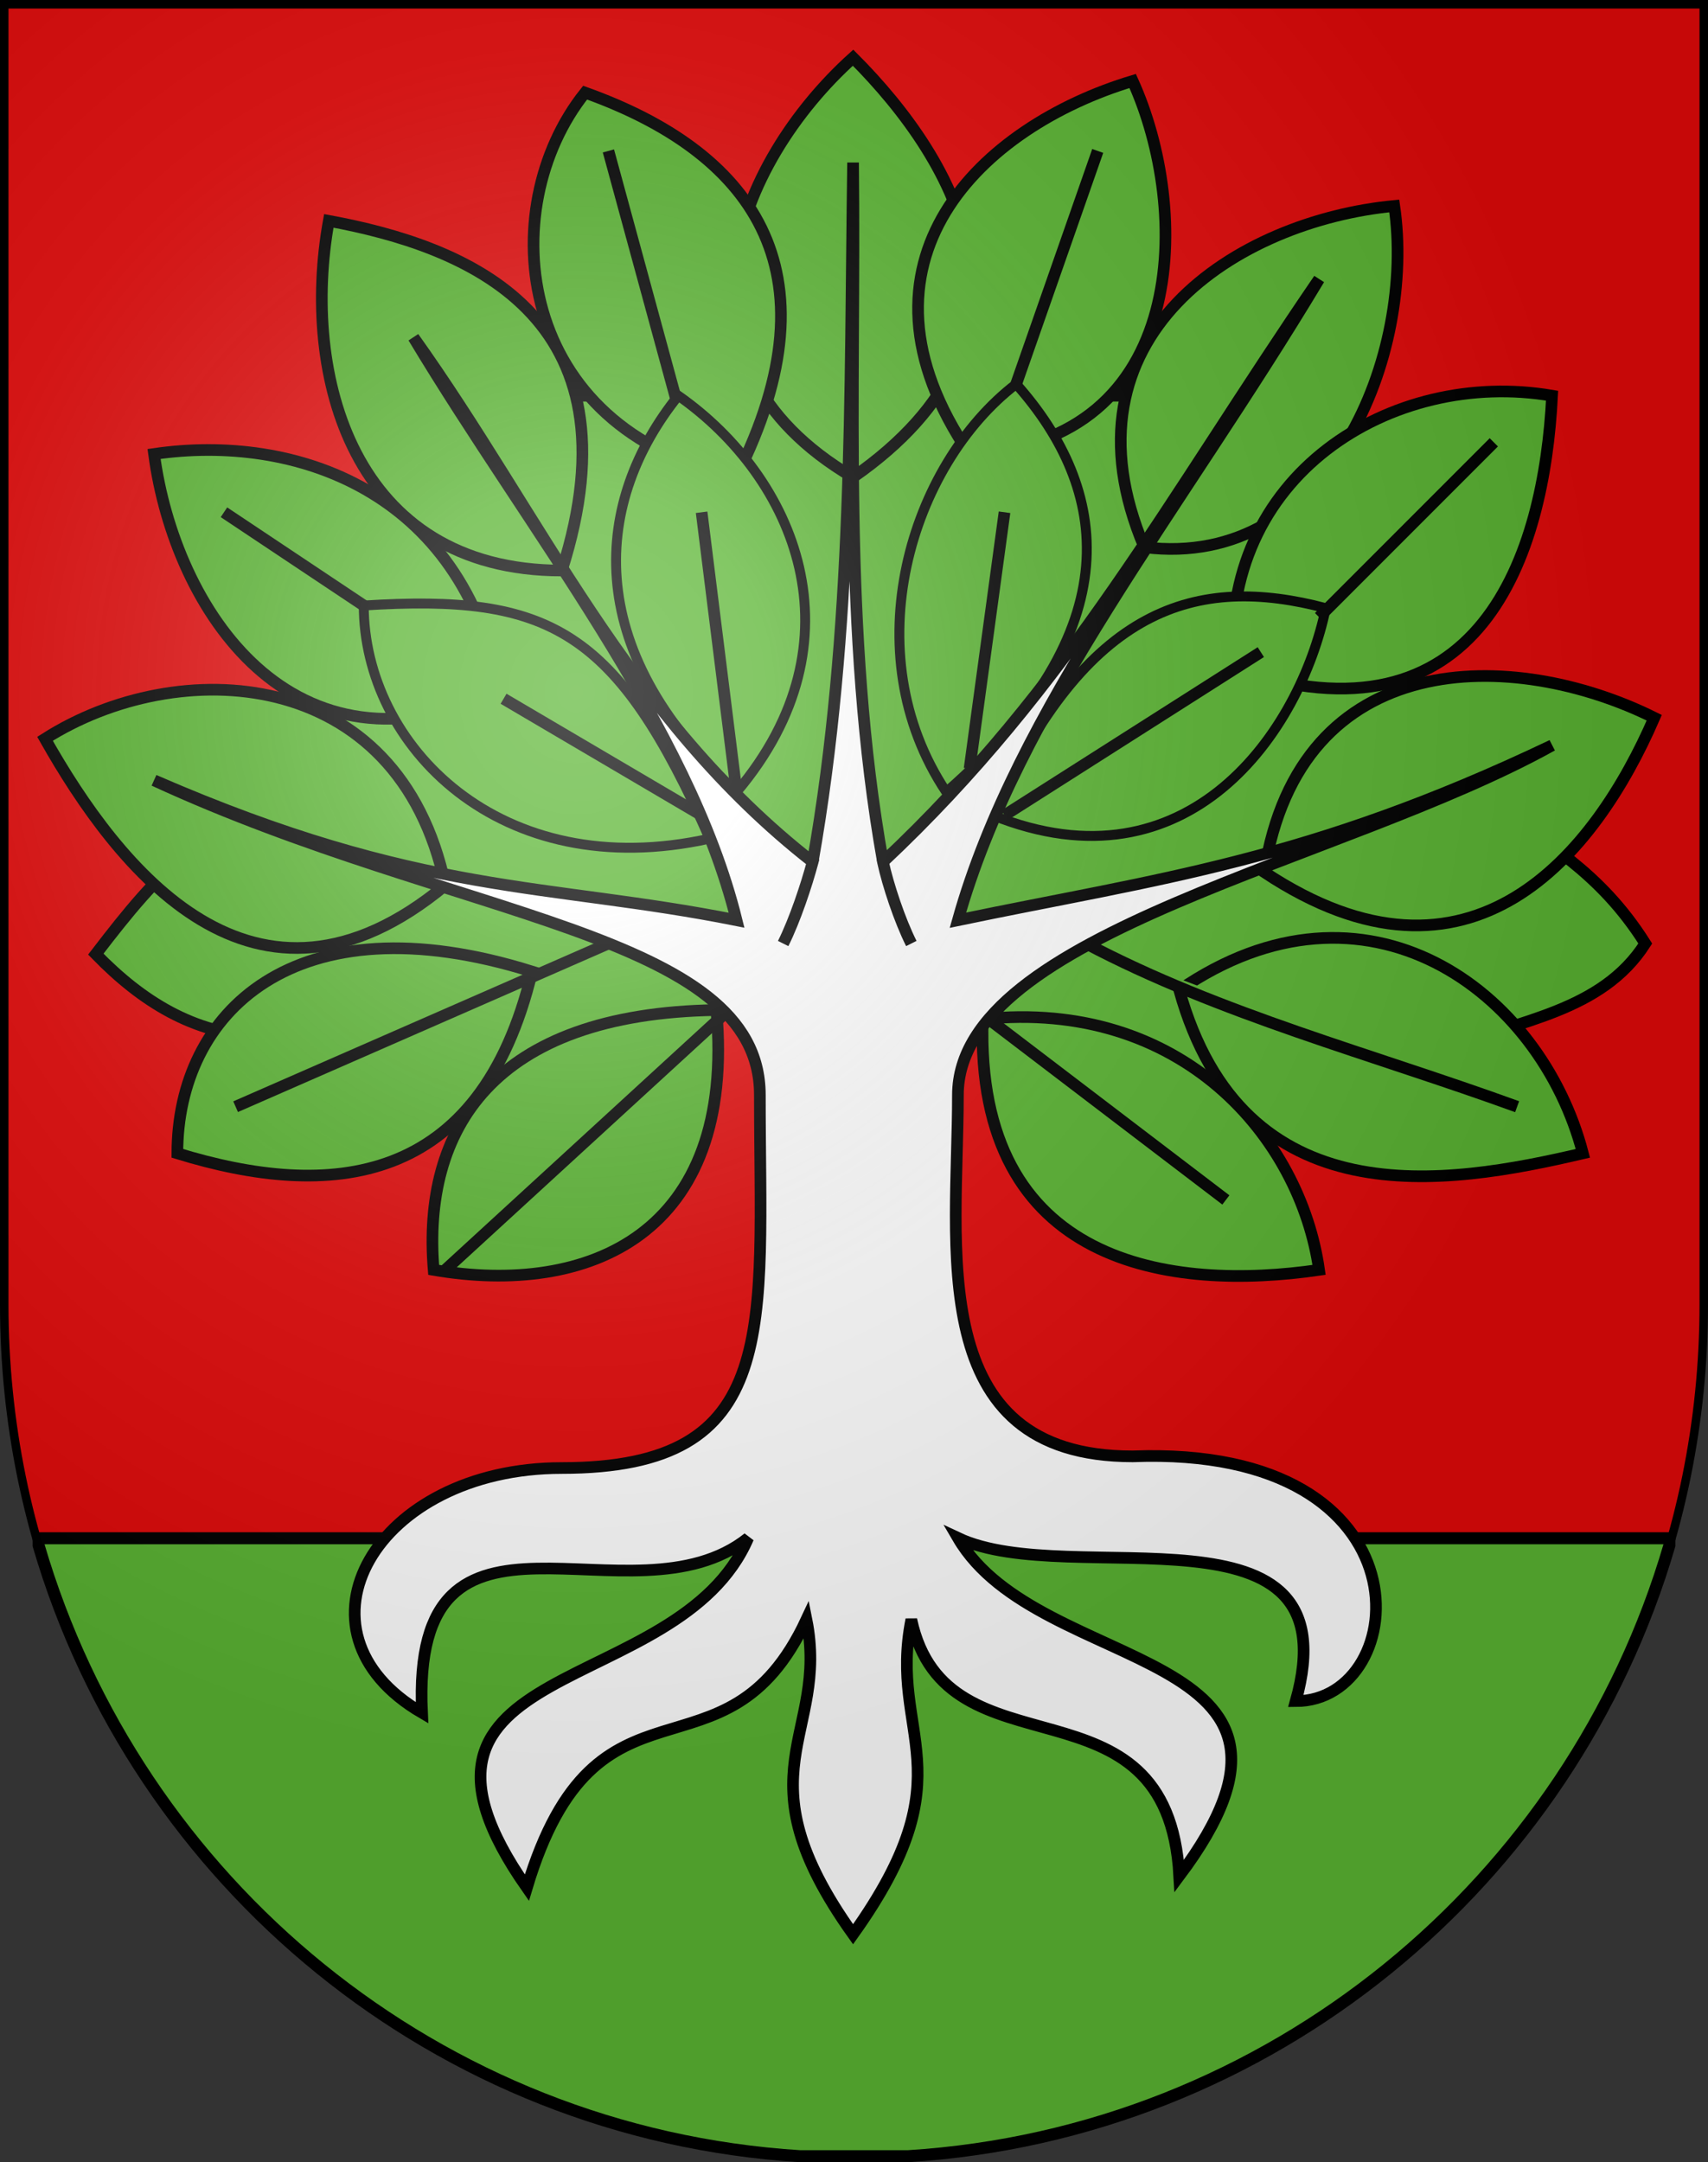 <?xml version="1.0" encoding="UTF-8" standalone="no"?>
<svg
   xmlns:dc="http://purl.org/dc/elements/1.1/"
   xmlns:cc="http://creativecommons.org/ns#"
   xmlns:rdf="http://www.w3.org/1999/02/22-rdf-syntax-ns#"
   xmlns:svg="http://www.w3.org/2000/svg"
   xmlns="http://www.w3.org/2000/svg"
   xmlns:xlink="http://www.w3.org/1999/xlink"
   xmlns:sodipodi="http://sodipodi.sourceforge.net/DTD/sodipodi-0.dtd"
   xmlns:inkscape="http://www.inkscape.org/namespaces/inkscape"
   height="763"
   width="603"
   version="1.0"
   id="svg20"
   sodipodi:version="0.32"
   inkscape:version="0.46"
   sodipodi:docname="Buchholteberg-coat of arms.svg"
   sodipodi:docbase="C:\Users\Camilo\Documents\Escudos de Suiza"
   inkscape:output_extension="org.inkscape.output.svg.inkscape">
  <rect width="100%" height="100%" fill="#333333" stroke="none"/>
  <defs
     id="defs29">
    <inkscape:perspective
       sodipodi:type="inkscape:persp3d"
       inkscape:vp_x="0 : 381.5 : 1"
       inkscape:vp_y="0 : 1000 : 0"
       inkscape:vp_z="603 : 381.5 : 1"
       inkscape:persp3d-origin="301.5 : 254.33333 : 1"
       id="perspective5149" />
    <linearGradient
       id="linearGradient2893">
      <stop
         style="stop-color:#ffffff;stop-opacity:0.314;"
         offset="0"
         id="stop2895" />
      <stop
         id="stop2897"
         offset="0.19"
         style="stop-color:#ffffff;stop-opacity:0.251;" />
      <stop
         style="stop-color:#6b6b6b;stop-opacity:0.125;"
         offset="0.6"
         id="stop2901" />
      <stop
         style="stop-color:#000000;stop-opacity:0.125;"
         offset="1"
         id="stop2899" />
    </linearGradient>
    <radialGradient
       inkscape:collect="always"
       xlink:href="#linearGradient2893"
       id="radialGradient3236"
       gradientUnits="userSpaceOnUse"
       gradientTransform="matrix(1.215,1.531577e-24,1.464684e-23,1.267,-839.192,-490.489)"
       cx="858.042"
       cy="579.933"
       fx="858.042"
       fy="579.933"
       r="300" />
    <inkscape:perspective
       id="perspective5197"
       inkscape:persp3d-origin="372.04724 : 350.78739 : 1"
       inkscape:vp_z="744.09448 : 526.18109 : 1"
       inkscape:vp_y="0 : 1000 : 0"
       inkscape:vp_x="0 : 526.18109 : 1"
       sodipodi:type="inkscape:persp3d" />
    <inkscape:perspective
       id="perspective8046"
       inkscape:persp3d-origin="372.04724 : 350.78739 : 1"
       inkscape:vp_z="744.09448 : 526.18109 : 1"
       inkscape:vp_y="0 : 1000 : 0"
       inkscape:vp_x="0 : 526.18109 : 1"
       sodipodi:type="inkscape:persp3d" />
    <inkscape:perspective
       id="perspective9383"
       inkscape:persp3d-origin="372.04724 : 350.78739 : 1"
       inkscape:vp_z="744.09448 : 526.18109 : 1"
       inkscape:vp_y="0 : 1000 : 0"
       inkscape:vp_x="0 : 526.18109 : 1"
       sodipodi:type="inkscape:persp3d" />
    <inkscape:perspective
       id="perspective9513"
       inkscape:persp3d-origin="372.04724 : 350.78739 : 1"
       inkscape:vp_z="744.09448 : 526.18109 : 1"
       inkscape:vp_y="0 : 1000 : 0"
       inkscape:vp_x="0 : 526.18109 : 1"
       sodipodi:type="inkscape:persp3d" />
    <inkscape:perspective
       id="perspective9597"
       inkscape:persp3d-origin="372.04724 : 350.78739 : 1"
       inkscape:vp_z="744.09448 : 526.18109 : 1"
       inkscape:vp_y="0 : 1000 : 0"
       inkscape:vp_x="0 : 526.18109 : 1"
       sodipodi:type="inkscape:persp3d" />
    <inkscape:perspective
       id="perspective9760"
       inkscape:persp3d-origin="372.04724 : 350.78739 : 1"
       inkscape:vp_z="744.09448 : 526.18109 : 1"
       inkscape:vp_y="0 : 1000 : 0"
       inkscape:vp_x="0 : 526.18109 : 1"
       sodipodi:type="inkscape:persp3d" />
    <inkscape:perspective
       id="perspective9857"
       inkscape:persp3d-origin="372.04724 : 350.78739 : 1"
       inkscape:vp_z="744.09448 : 526.18109 : 1"
       inkscape:vp_y="0 : 1000 : 0"
       inkscape:vp_x="0 : 526.18109 : 1"
       sodipodi:type="inkscape:persp3d" />
    <inkscape:perspective
       id="perspective5219"
       inkscape:persp3d-origin="372.04724 : 350.78739 : 1"
       inkscape:vp_z="744.09448 : 526.18109 : 1"
       inkscape:vp_y="0 : 1000 : 0"
       inkscape:vp_x="0 : 526.18109 : 1"
       sodipodi:type="inkscape:persp3d" />
    <inkscape:perspective
       id="perspective4194"
       inkscape:persp3d-origin="372.04724 : 350.78739 : 1"
       inkscape:vp_z="744.09448 : 526.18109 : 1"
       inkscape:vp_y="0 : 1000 : 0"
       inkscape:vp_x="0 : 526.18109 : 1"
       sodipodi:type="inkscape:persp3d" />
    <inkscape:perspective
       id="perspective5167"
       inkscape:persp3d-origin="372.04724 : 350.78739 : 1"
       inkscape:vp_z="744.09448 : 526.18109 : 1"
       inkscape:vp_y="0 : 1000 : 0"
       inkscape:vp_x="0 : 526.18109 : 1"
       sodipodi:type="inkscape:persp3d" />
  </defs>
  <sodipodi:namedview
     inkscape:window-height="720"
     inkscape:window-width="1280"
     inkscape:pageshadow="2"
     inkscape:pageopacity="0.0"
     guidetolerance="10.0"
     gridtolerance="10.0"
     objecttolerance="10.0"
     borderopacity="1.0"
     bordercolor="#666666"
     pagecolor="#ffffff"
     id="base"
     inkscape:zoom="0.46798267"
     inkscape:cx="215.04847"
     inkscape:cy="359.04709"
     inkscape:window-x="-8"
     inkscape:window-y="-8"
     inkscape:current-layer="layer2"
     showgrid="true"
     showguides="true"
     inkscape:guide-bbox="true">
    <inkscape:grid
       type="xygrid"
       id="grid5151" />
  </sodipodi:namedview>
  <g
     inkscape:groupmode="layer"
     id="layer1"
     inkscape:label="Fond écu"
     style="display:inline"
     sodipodi:insensitive="true">
    <path
       id="path1899"
       d="M 1.5,1.5 L 1.5,460.368 C 1.5,626.678 135.815,761.5 301.5,761.5 C 467.185,761.5 601.5,626.678 601.5,460.368 L 601.5,1.5 L 1.5,1.5 z"
       style="fill:#e20909;fill-opacity:1" />
  </g>
  <g
     inkscape:groupmode="layer"
     id="layer2"
     inkscape:label="Meubles"
     style="display:inline"
     sodipodi:insensitive="true">
    <path
       d=""
       style="fill:none;fill-opacity:1;fill-rule:evenodd;stroke:#000000;stroke-width:4.275;stroke-miterlimit:4;stroke-dasharray:none;stroke-opacity:1"
       id="path5257"
       sodipodi:nodetypes="cc" />
    <path
       style="fill:#5ab532;fill-opacity:1;fill-rule:evenodd;stroke:#000000;stroke-width:4.235;stroke-miterlimit:4;stroke-dasharray:none;stroke-opacity:1"
       d="M 13.625,542.812 L 13.625,545.312 C 48.448,664.408 154.601,752.851 282.5,760.875 L 320.5,760.875 C 448.399,752.851 554.552,664.408 589.375,545.312 L 589.375,542.812 L 13.625,542.812 z"
       id="rect5326" />
    <g
       id="g5292"
       transform="matrix(4.113,0,0,4.113,-2557.365,-2361.071)">
      <g
         id="g5260">
        <path
           style="opacity:1;fill:#5ab532;fill-opacity:1;fill-rule:evenodd;stroke:#000000;stroke-width:1;stroke-miterlimit:4;stroke-dasharray:none;stroke-opacity:1"
           d="M 630,655.91 C 633,652 634.859,649.78 638,647 L 665,608 L 720,608 L 750,643 C 754.42,646.482 759.045,648.732 763,655 C 759.248,660.873 752.056,661.584 746,664 L 720,668 L 698,657 L 687.868,653 L 680,665.165 L 665,668 L 644,663 C 638.371,662.706 633.984,660 630,655.91 z"
           id="path5258"
           sodipodi:nodetypes="cccccccccccccc" />
        <path
           style="opacity:1;fill:#5ab532;fill-opacity:1;fill-rule:evenodd;stroke:#000000;stroke-width:1;stroke-miterlimit:4;stroke-dasharray:none;stroke-opacity:1"
           d="M 695,579 C 704,588 712.472,602.834 695,615 C 678,605 685,588 695,579 z"
           id="path5200"
           sodipodi:nodetypes="ccc" />
        <path
           sodipodi:nodetypes="ccc"
           id="path5202"
           d="M 650,593 C 661.692,595.163 677,601 670,623 C 652,623 647.604,606.192 650,593 z"
           style="opacity:1;fill:#5ab532;fill-opacity:1;fill-rule:evenodd;stroke:#000000;stroke-width:1;stroke-miterlimit:4;stroke-dasharray:none;stroke-opacity:1" />
        <path
           style="opacity:1;fill:#5ab532;fill-opacity:1;fill-rule:evenodd;stroke:#000000;stroke-width:1;stroke-miterlimit:4;stroke-dasharray:none;stroke-opacity:1"
           d="M 741.455,591.721 C 743.318,604.312 736,623 720,621 C 712.309,602.838 728.061,592.989 741.455,591.721 z"
           id="path5204"
           sodipodi:nodetypes="ccc" />
        <path
           sodipodi:nodetypes="ccc"
           id="path5206"
           d="M 763.771,635.63 C 758.716,647.31 748.042,660.648 730.299,648.881 C 733.339,629.394 751.722,629.644 763.771,635.63 z"
           style="opacity:1;fill:#5ab532;fill-opacity:1;fill-rule:evenodd;stroke:#000000;stroke-width:1;stroke-miterlimit:4;stroke-dasharray:none;stroke-opacity:1" />
        <path
           style="opacity:1;fill:#5ab532;fill-opacity:1;fill-rule:evenodd;stroke:#000000;stroke-width:1;stroke-miterlimit:4;stroke-dasharray:none;stroke-opacity:1"
           d="M 625.64,637.437 C 631.901,648.519 643.599,663.575 660,650 C 656,631 636.99,630.213 625.64,637.437 z"
           id="path5208"
           sodipodi:nodetypes="ccc" />
        <path
           style="opacity:1;fill:#5ab532;fill-opacity:1;fill-rule:evenodd;stroke:#000000;stroke-width:1;stroke-miterlimit:4;stroke-dasharray:none;stroke-opacity:1"
           d="M 635,613 C 647.083,611.223 661.447,616.121 664.704,633.339 C 646.848,641.716 636.776,626.336 635,613 z"
           id="path5210"
           sodipodi:nodetypes="ccc" />
        <path
           sodipodi:nodetypes="ccc"
           id="path5212"
           d="M 755,608 C 754.331,621.537 748.942,638.617 727.665,631.426 C 726.303,614.846 741.268,605.64 755,608 z"
           style="opacity:1;fill:#5ab532;fill-opacity:1;fill-rule:evenodd;stroke:#000000;stroke-width:1;stroke-miterlimit:4;stroke-dasharray:none;stroke-opacity:1" />
        <path
           style="opacity:1;fill:#5ab532;fill-opacity:1;fill-rule:evenodd;stroke:#000000;stroke-width:1;stroke-miterlimit:4;stroke-dasharray:none;stroke-opacity:1"
           d="M 719,581 C 724,592 724,612 705,613 C 693.72,596.461 706.088,584.883 719,581 z"
           id="path5214"
           sodipodi:nodetypes="ccc" />
        <path
           sodipodi:nodetypes="ccc"
           id="path5216"
           d="M 672,582 C 686,587 694,597 685,614.918 C 666,611 664,592 672,582 z"
           style="opacity:1;fill:#5ab532;fill-opacity:1;fill-rule:evenodd;stroke:#000000;stroke-width:1;stroke-miterlimit:4;stroke-dasharray:none;stroke-opacity:1" />
        <path
           style="opacity:1;fill:#5ab532;fill-opacity:1;fill-rule:evenodd;stroke:#000000;stroke-width:1;stroke-miterlimit:4;stroke-dasharray:none;stroke-opacity:1"
           d="M 680,609 L 674,587"
           id="path5244"
           sodipodi:nodetypes="cc" />
        <path
           style="opacity:1;fill:#5ab532;fill-opacity:1;fill-rule:evenodd;stroke:#000000;stroke-width:1;stroke-miterlimit:4;stroke-dasharray:none;stroke-opacity:1"
           d="M 637,673 C 637,661 647,651 667.447,657.405 C 663,676 650,677 637,673 z"
           id="path5218"
           sodipodi:nodetypes="ccc" />
        <path
           sodipodi:nodetypes="ccc"
           id="path5220"
           d="M 757.643,673 C 745.952,675.738 728.49,678.672 723,659 C 739,648 754,659 757.643,673 z"
           style="opacity:1;fill:#5ab532;fill-opacity:1;fill-rule:evenodd;stroke:#000000;stroke-width:1;stroke-miterlimit:4;stroke-dasharray:none;stroke-opacity:1" />
        <path
           style="opacity:1;fill:#5ab532;fill-opacity:1;fill-rule:evenodd;stroke:#000000;stroke-width:1;stroke-miterlimit:4;stroke-dasharray:none;stroke-opacity:1"
           d="M 735,683 C 722.406,684.839 705.449,682.769 706.133,661.489 C 723.244,659.696 733.388,671.641 735,683 z"
           id="path5222"
           sodipodi:nodetypes="ccc" />
        <path
           style="opacity:1;fill:#5ab532;fill-opacity:1;fill-rule:evenodd;stroke:#000000;stroke-width:1;stroke-miterlimit:4;stroke-dasharray:none;stroke-opacity:1"
           d="M 706,661 L 727,677"
           id="path5256"
           sodipodi:nodetypes="cc" />
        <path
           sodipodi:nodetypes="ccc"
           id="path5224"
           d="M 659,683 C 658,671 664,661 683.268,660.709 C 685,680 672.259,685.28 659,683 z"
           style="opacity:1;fill:#5ab532;fill-opacity:1;fill-rule:evenodd;stroke:#000000;stroke-width:1;stroke-miterlimit:4;stroke-dasharray:none;stroke-opacity:1" />
        <path
           sodipodi:nodetypes="ccc"
           id="path5226"
           d="M 735.577,626.226 C 733.376,636.813 723.785,650.744 707,644 C 715,626 724.523,623.314 735.577,626.226 z"
           style="opacity:1;fill:#5ab532;fill-opacity:1;fill-rule:evenodd;stroke:#000000;stroke-width:0.85;stroke-miterlimit:4;stroke-dasharray:none;stroke-opacity:1" />
        <path
           style="opacity:1;fill:#5ab532;fill-opacity:1;fill-rule:evenodd;stroke:#000000;stroke-width:0.85;stroke-miterlimit:4;stroke-dasharray:none;stroke-opacity:1"
           d="M 709,607 C 717,616 719,628 703,642 C 695,630 699.93,613.956 709,607 z"
           id="path5228"
           sodipodi:nodetypes="ccc" />
        <path
           sodipodi:nodetypes="ccc"
           id="path5230"
           d="M 680,608 C 690,615 696,629 685,642 C 671.401,629.598 672.839,616.91 680,608 z"
           style="opacity:1;fill:#5ab532;fill-opacity:1;fill-rule:evenodd;stroke:#000000;stroke-width:0.85;stroke-miterlimit:4;stroke-dasharray:none;stroke-opacity:1" />
        <path
           style="opacity:1;fill:#5ab532;fill-opacity:1;fill-rule:evenodd;stroke:#000000;stroke-width:0.85;stroke-miterlimit:4;stroke-dasharray:none;stroke-opacity:1"
           d="M 653,626 C 669,625 674.693,628 682.693,646 C 664.693,650 653,638 653,626 z"
           id="path5232"
           sodipodi:nodetypes="ccc" />
        <path
           style="opacity:1;fill:#5ab532;fill-opacity:1;fill-rule:evenodd;stroke:#000000;stroke-width:1;stroke-miterlimit:4;stroke-dasharray:none;stroke-opacity:1"
           d="M 660,683 L 684,661"
           id="path5234"
           sodipodi:nodetypes="cc" />
        <path
           style="opacity:1;fill:#5ab532;fill-opacity:1;fill-rule:evenodd;stroke:#000000;stroke-width:1;stroke-miterlimit:4;stroke-dasharray:none;stroke-opacity:1"
           d="M 642,669 L 674,655"
           id="path5236" />
        <path
           style="opacity:1;fill:#5ab532;fill-opacity:1;fill-rule:evenodd;stroke:#000000;stroke-width:1;stroke-miterlimit:4;stroke-dasharray:none;stroke-opacity:1"
           d="M 682,644 L 665,634"
           id="path5238" />
        <path
           style="opacity:1;fill:#5ab532;fill-opacity:1;fill-rule:evenodd;stroke:#000000;stroke-width:1;stroke-miterlimit:4;stroke-dasharray:none;stroke-opacity:1"
           d="M 653,626 L 641,618"
           id="path5240" />
        <path
           style="opacity:1;fill:#5ab532;fill-opacity:1;fill-rule:evenodd;stroke:#000000;stroke-width:1;stroke-miterlimit:4;stroke-dasharray:none;stroke-opacity:1"
           d="M 685,642 L 682,618"
           id="path5242" />
        <path
           style="opacity:1;fill:#5ab532;fill-opacity:1;fill-rule:evenodd;stroke:#000000;stroke-width:1;stroke-miterlimit:4;stroke-dasharray:none;stroke-opacity:1"
           d="M 709,607 L 716,587"
           id="path5246" />
        <path
           style="opacity:1;fill:#5ab532;fill-opacity:1;fill-rule:evenodd;stroke:#000000;stroke-width:1;stroke-miterlimit:4;stroke-dasharray:none;stroke-opacity:1"
           d="M 705,640 L 708,618"
           id="path5248"
           sodipodi:nodetypes="cc" />
        <path
           style="opacity:1;fill:#5ab532;fill-opacity:1;fill-rule:evenodd;stroke:#000000;stroke-width:1;stroke-miterlimit:4;stroke-dasharray:none;stroke-opacity:1"
           d="M 735,627 L 750,612"
           id="path5250"
           sodipodi:nodetypes="cc" />
        <path
           style="opacity:1;fill:#5ab532;fill-opacity:1;fill-rule:evenodd;stroke:#000000;stroke-width:1;stroke-miterlimit:4;stroke-dasharray:none;stroke-opacity:1"
           d="M 708,644 L 730,630"
           id="path5252"
           sodipodi:nodetypes="cc" />
        <path
           style="opacity:1;fill:#5ab532;fill-opacity:1;fill-rule:evenodd;stroke:#000000;stroke-width:1;stroke-miterlimit:4;stroke-dasharray:none;stroke-opacity:1"
           d="M 715,655 C 726.524,661.083 739.578,664.488 752,669"
           id="path5254"
           sodipodi:nodetypes="cc" />
      </g>
      <path
         sodipodi:nodetypes="ccccccccccccccccccccccccccc"
         id="path5198"
         d="M 733,720 C 743,720 745,698 719,699 C 701,699 704,681 704,668 C 704,654 737,648 755,638 C 734,648 721.18,649.42 704,653 C 709.085,634.869 723,618 735,598 C 722,617 713.566,633 697.566,648 C 698,650 699,653 700,655 C 699,653 698,650 697.566,648 C 694.034,628.196 695.23,608.031 695,588 C 694.709,608 695.057,628 691.534,648 C 691,650 690,653 689,655 C 690,653 691,650 691.534,648 C 675.666,635.628 668.2,618.29 657.27,603 C 667.283,619.667 680.885,636.333 685,653 C 668.628,649.738 658,651 635,641 C 661,653 687,654 687,668 C 687,688 689,700 670,700 C 654,700 646,714 658,721 C 657,700 676,714 686,706 C 680,720 653,716 667,736 C 673,716 684,728 691,713 C 693,723 685,726 695,740 C 705,726 698,723 700,713 C 703,727 722,717 723,735 C 738,715 711,718 704,706 C 713.752,710.589 738.016,702.072 733,720 z"
         style="opacity:1;fill:#ffffff;fill-opacity:1;fill-rule:evenodd;stroke:#000000;stroke-width:1;stroke-miterlimit:4;stroke-dasharray:none;stroke-opacity:1" />
    </g>
  </g>
  <g
     inkscape:groupmode="layer"
     id="layer3"
     inkscape:label="Reflet final"
     style="display:inline"
     sodipodi:insensitive="true">
    <path
       style="fill:url(#radialGradient3236);fill-opacity:1"
       d="M 1.5,1.5 L 1.5,460.368 C 1.5,626.679 135.815,761.5 301.5,761.5 C 467.185,761.5 601.5,626.679 601.5,460.368 L 601.5,1.5 L 1.5,1.5 z "
       id="path2346" />
  </g>
  <g
     inkscape:groupmode="layer"
     id="layer4"
     inkscape:label="Contour final"
     style="display:inline"
     sodipodi:insensitive="true">
    <path
       style="fill:none;fill-opacity:1;stroke:#000000;stroke-width:3;stroke-miterlimit:4;stroke-dasharray:none;stroke-opacity:1"
       d="M 1.5,1.5 L 1.5,460.368 C 1.5,626.679 135.815,761.5 301.5,761.5 C 467.185,761.5 601.5,626.679 601.5,460.368 L 601.5,1.5 L 1.5,1.5 z"
       id="path3239" />
  </g>
</svg>
